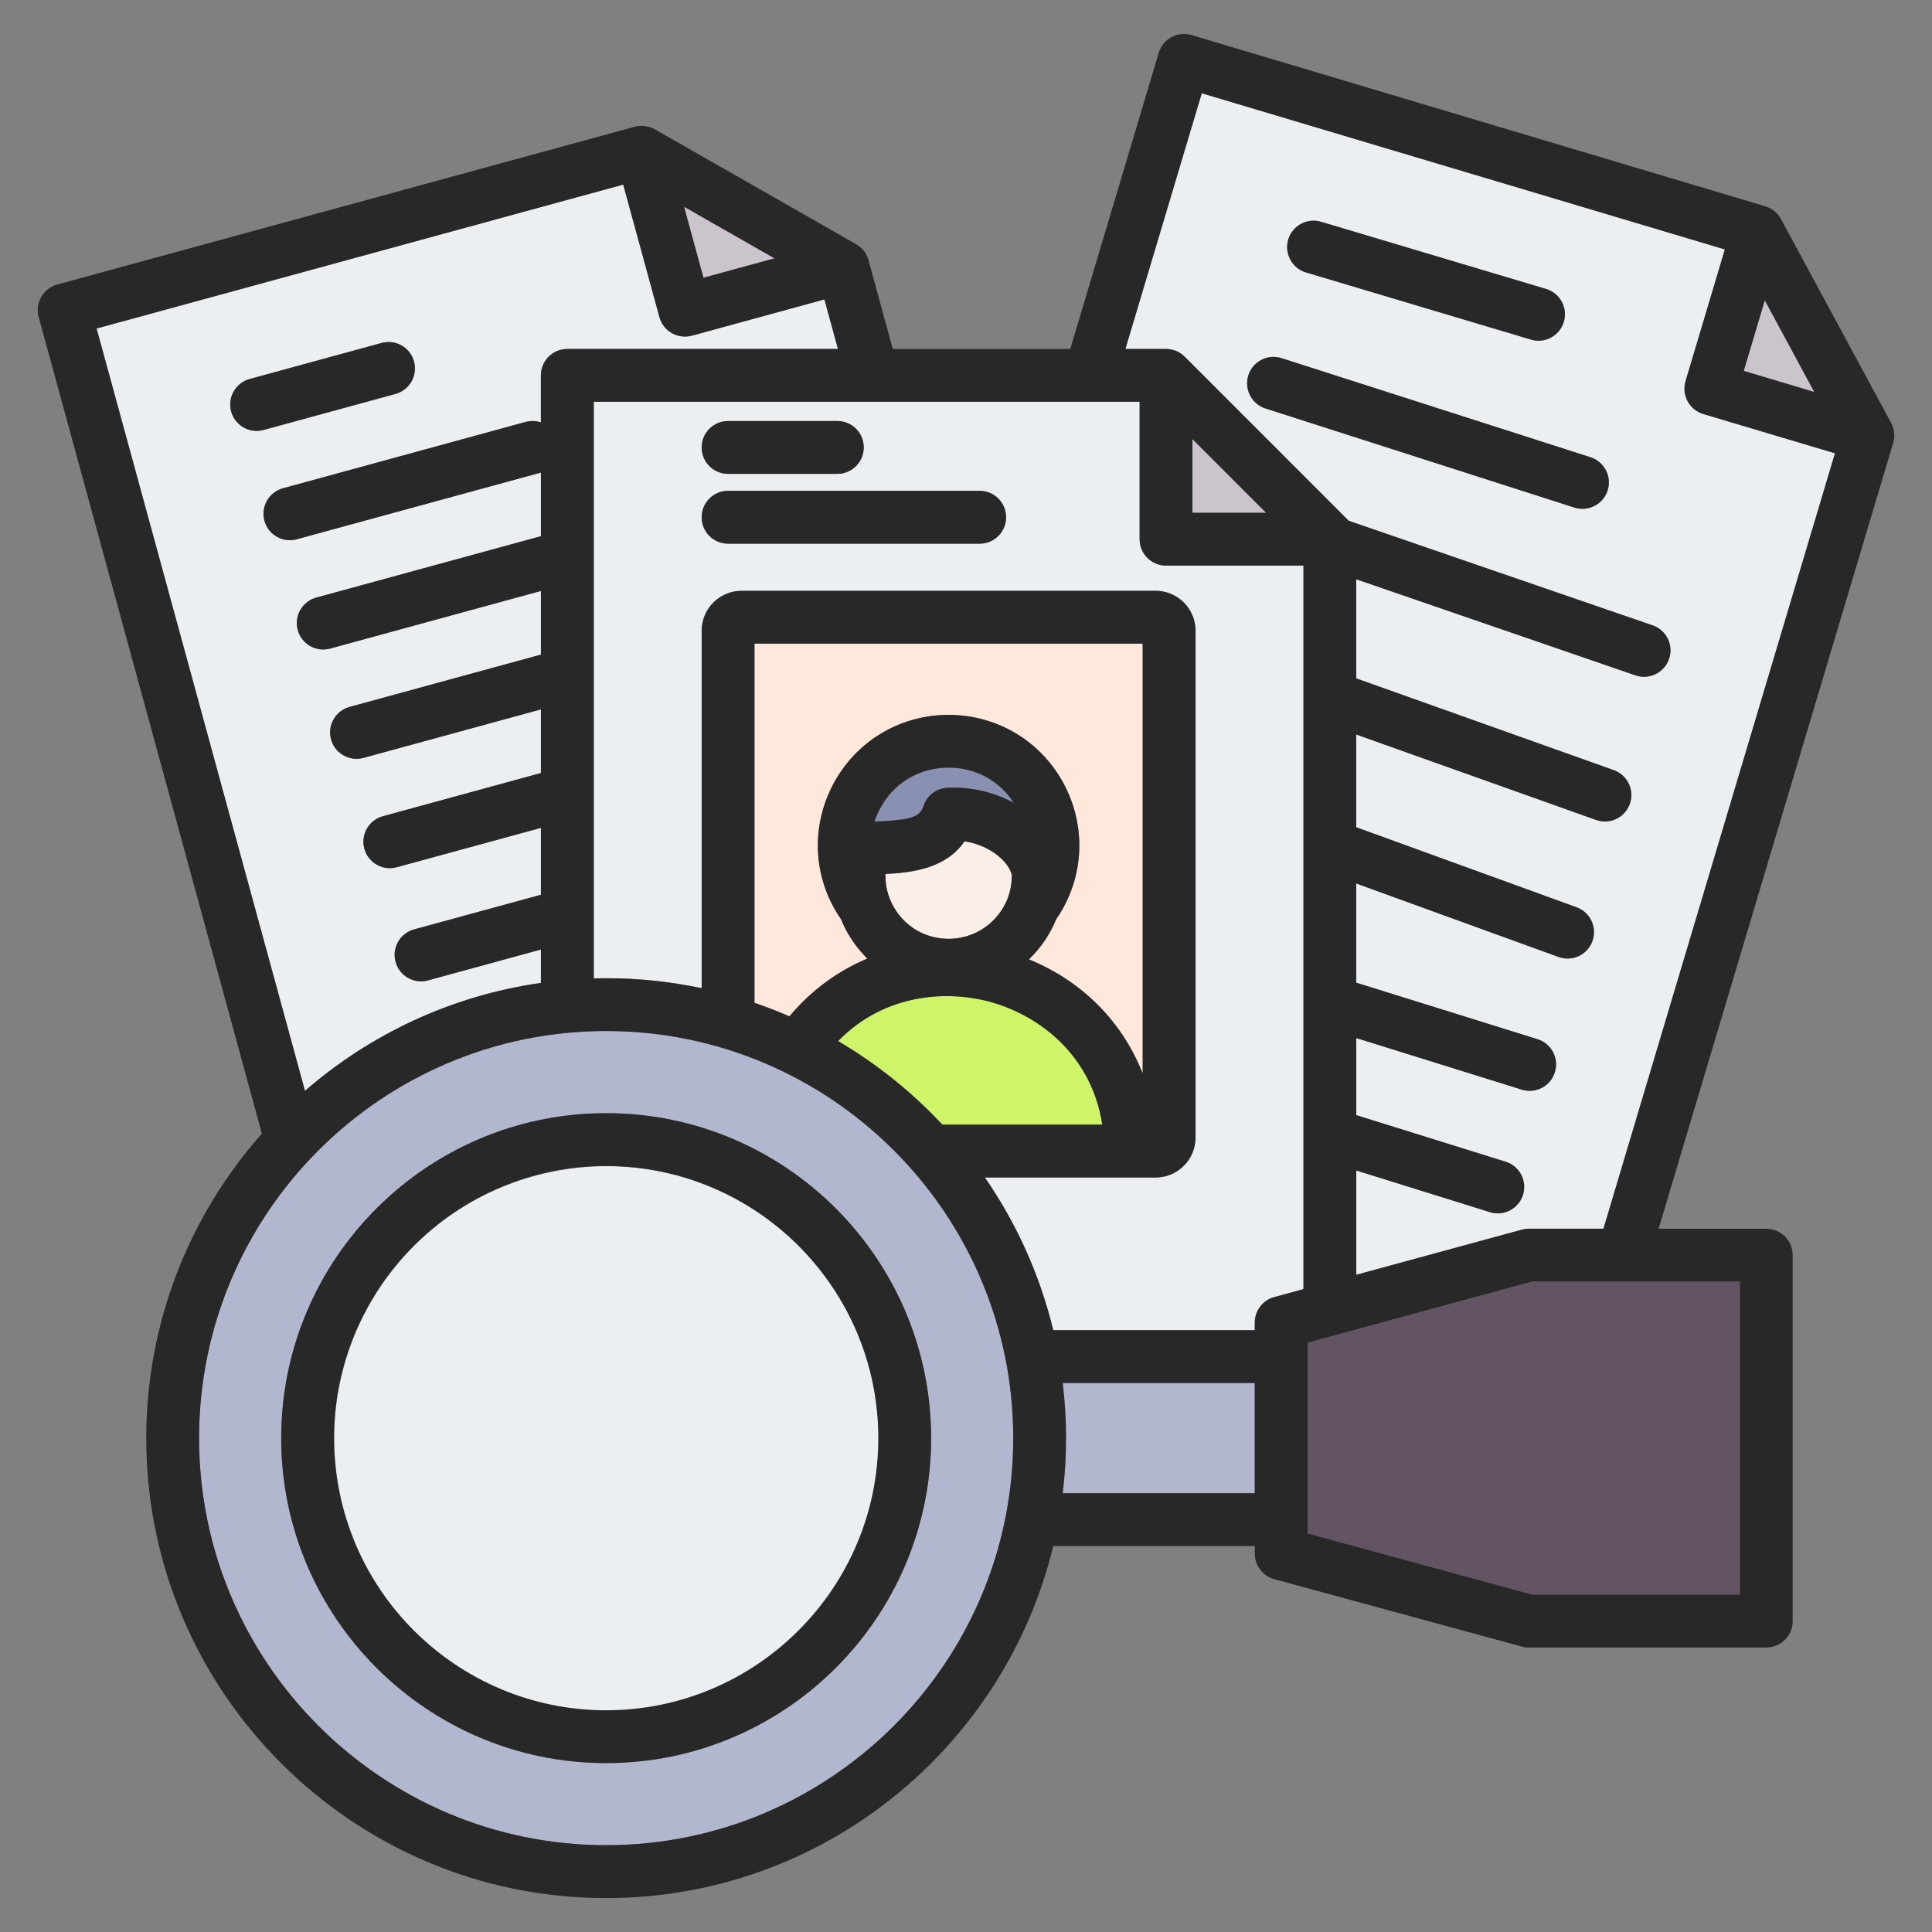 <svg id="Layer_1" viewBox="0 0 512 512" xmlns="http://www.w3.org/2000/svg" data-name="Layer 1"><rect x="0" y="0" width="512" height="512" fill="#808080" stroke="none"/><g fill-rule="evenodd"><path d="m249.73 298.05h42.39c-2.76-17.99-16.02-28.37-28.54-32.2-11.93-3.65-29.04-2.75-41.48 10.06 10.25 6.02 19.57 13.5 27.63 22.14z" fill="#cef56a"/><path d="m426.03 129.98c-.95 2.97-3.71 4.86-6.66 4.86-.71 0-1.43-.1-2.14-.33l-81.86-26.26c-3.69-1.19-5.71-5.13-4.53-8.81s5.12-5.71 8.8-4.52l81.86 26.26c3.68 1.18 5.71 5.12 4.53 8.8zm-84.64-66.49c1.11-3.71 5.02-5.82 8.71-4.71l59.61 17.8c3.71 1.11 5.82 5 4.71 8.71-.91 3.04-3.69 5-6.71 5-.66 0-1.34-.1-2-.3l-59.61-17.79c-3.71-1.11-5.81-5.01-4.71-8.71zm105.85 42.84c-.88-1.64-1.08-3.56-.55-5.33l10.42-34.9-138.63-41.39-20.24 67.77h10.78c.24 0 .47.02.7.04.17.02.34.05.5.08.06.01.11.01.17.02.2.04.4.09.59.15.03 0 .04 0 .07.02.2.06.4.13.59.21.02.01.04.01.06.02.18.08.36.16.53.25.03.02.06.03.08.04.17.09.33.19.49.29.03.02.07.04.1.07.16.1.31.22.46.33.03.03.06.05.09.07.18.15.35.31.52.47l43.4 43.41s.05.05.07.07l80.53 27.71c3.66 1.26 5.6 5.24 4.34 8.9-1 2.89-3.71 4.72-6.63 4.72-.75 0-1.52-.13-2.27-.38l-73.99-25.46v26.27l68.26 24.32c3.64 1.3 5.54 5.3 4.24 8.94-1.02 2.87-3.72 4.66-6.59 4.66-.78 0-1.58-.14-2.35-.41l-63.56-22.64v24.58l58.39 21.21c3.63 1.32 5.51 5.34 4.19 8.97-1.04 2.85-3.72 4.61-6.58 4.61-.8 0-1.6-.13-2.39-.42l-53.61-19.47v26.29l48.04 14.98c3.69 1.15 5.75 5.07 4.59 8.76-.93 3-3.69 4.92-6.68 4.92-.69 0-1.39-.1-2.08-.32l-43.86-13.67v20.44l39.58 12.34c3.69 1.15 5.75 5.07 4.6 8.76-.94 3-3.7 4.92-6.68 4.92-.69 0-1.4-.1-2.09-.32l-35.41-11.04v27.64l43.86-11.95c.6-.16 1.22-.26 1.84-.26h19.79l61.36-205.51-34.9-10.41c-1.77-.54-3.27-1.75-4.15-3.39z" fill="#eceff1"/><path d="m430.15 339.63h-24.07l-59.55 16.22v50.54l59.55 16.22h55v-82.98z" fill="#635463"/><path d="m316.02 135.9h19.52l-19.52-19.52z" fill="#ccc4cc"/><path d="m259.62 144.07h-66.67c-3.87 0-7-3.12-7-7s3.14-7 7-7h66.67c3.86 0 7 3.13 7 7s-3.14 7-7 7zm-66.67-32.5h28.95c3.87 0 7 3.14 7 7s-3.13 7-7 7h-28.95c-3.87 0-7-3.13-7-7s3.14-7 7-7zm109.07 31.32v-36.42h-144.67v152.81c1.09-.03 2.19-.04 3.29-.04 8.68 0 17.14.91 25.31 2.65v-94.73c0-5.84 4.75-10.59 10.6-10.59h109.69c5.84 0 10.59 4.75 10.59 10.59v134.3c0 5.84-4.75 10.59-10.59 10.59h-45.24c8.35 12.1 14.57 25.77 18.12 40.47h53.41v-2.03c0-3.15 2.12-5.92 5.16-6.75l7.75-2.11v-191.74h-36.42c-3.86 0-7-3.12-7-7z" fill="#eceff1"/><path d="m61.26 109.04c-1.02-3.73 1.18-7.58 4.91-8.6l34.95-9.55c3.73-1.02 7.58 1.17 8.59 4.9 1.02 3.72-1.17 7.58-4.9 8.6l-34.95 9.55c-.62.17-1.24.25-1.85.25-3.08 0-5.9-2.04-6.75-5.15zm82.09 151.44v-8.85l-29.92 8.18c-.61.17-1.24.25-1.85.25-3.08 0-5.9-2.05-6.75-5.16-1.02-3.73 1.18-7.58 4.91-8.6l33.61-9.18v-17.73l-38.2 10.43c-.61.17-1.23.25-1.84.25-3.08 0-5.9-2.04-6.75-5.16-1.02-3.72 1.17-7.58 4.9-8.6l41.89-11.45v-16.87l-47.02 12.85c-.62.17-1.24.25-1.85.25-3.08 0-5.9-2.04-6.75-5.15-1.02-3.73 1.18-7.58 4.91-8.6l50.71-13.86v-16.87l-55.84 15.26c-.62.17-1.24.25-1.85.25-3.08 0-5.9-2.04-6.75-5.15-1.02-3.73 1.18-7.58 4.91-8.6l59.53-16.27v-16.88c-.12.04-.24.08-.36.11l-64.31 17.57c-.61.17-1.23.26-1.85.26-3.07 0-5.9-2.04-6.75-5.16-1.02-3.73 1.18-7.58 4.9-8.6l64.31-17.58c1.38-.38 2.78-.31 4.05.12v-12.46c0-3.86 3.13-7 7-7h71.73l-3.59-13.13-35.12 9.61c-.61.16-1.23.24-1.85.24-1.2 0-2.4-.31-3.47-.92-1.61-.92-2.79-2.44-3.28-4.23l-9.6-35.13-139.56 38.14 55.22 202.03c17.28-15.01 38.82-25.23 62.53-28.61z" fill="#eceff1"/><path d="m467.69 79.59-5.58 18.7 18.69 5.59z" fill="#ccc4cc"/><path d="m282.52 381.12c0 4.94-.31 9.81-.88 14.6h50.89v-29.2h-50.89c.58 4.79.88 9.66.88 14.6z" fill="#b2b7cf"/><path d="m205.25 68.46-23.97-13.68 5.13 18.83z" fill="#ccc4cc"/><path d="m160.64 467.24c-47.49 0-86.12-38.63-86.12-86.12s38.63-86.12 86.12-86.12 86.12 38.64 86.12 86.12-38.64 86.12-86.12 86.12zm0-194c-59.49 0-107.88 48.4-107.88 107.88s48.39 107.88 107.88 107.88 107.88-48.39 107.88-107.88-48.41-107.88-107.88-107.88z" fill="#b2b7cf"/></g><circle cx="160.64" cy="381.12" fill="#eceff1" r="72.12" transform="matrix(.964 -.267 .267 .964 -95.9 56.71)"/><path d="m251.39 203.45c-7.95 0-14.83 4.22-18.39 11.28-.5 1-.91 2-1.24 3.02 9.66-.4 12-1.18 12.98-4.14.9-2.77 3.42-4.68 6.32-4.82 6.25-.29 12.37 1.13 17.59 4.01-3.78-5.88-10.07-9.34-17.27-9.34z" fill="#8a90b2" fill-rule="evenodd"/><path d="m302.83 170.57h-102.88v95.18c3.15 1.09 6.24 2.28 9.26 3.6 5.74-6.87 12.82-12.04 20.66-15.32-1.21-1.19-2.33-2.49-3.36-3.9-1.5-2.06-2.72-4.27-3.65-6.57-7.19-10.37-8.12-23.73-2.36-35.13 5.91-11.71 17.74-18.98 30.89-18.98s24.99 7.27 30.9 18.98c5.76 11.41 4.82 24.78-2.38 35.16-1.64 4.05-4.13 7.68-7.24 10.66 14.2 5.78 24.84 16.66 30.16 30.26v-113.93z" fill="#ffe8db" fill-rule="evenodd"/><path d="m234.65 231.63c-.12 3.62.97 7.21 3.19 10.28 3.18 4.38 8.12 6.89 13.55 6.89 9.23 0 16.74-7.46 16.74-16.63 0-.95-.86-2.8-2.76-4.61-2.54-2.42-6.02-4.03-9.76-4.6-4.89 7.12-13.56 8.28-20.97 8.67z" fill="#faefe8" fill-rule="evenodd"/><path d="m104.81 104.39c3.73-1.02 5.92-4.87 4.9-8.6-1.01-3.73-4.86-5.92-8.59-4.9l-34.95 9.55c-3.73 1.02-5.93 4.87-4.91 8.6.85 3.1 3.67 5.15 6.75 5.15.61 0 1.23-.08 1.85-.25z" fill="#282828" fill-rule="evenodd"/><path d="m346.11 72.2 59.61 17.79c.66.2 1.34.3 2 .3 3.02 0 5.79-1.96 6.71-5 1.11-3.71-1-7.6-4.71-8.71l-59.61-17.8c-3.7-1.11-7.6 1-8.71 4.71-1.09 3.7 1 7.6 4.71 8.71z" fill="#282828" fill-rule="evenodd"/><path d="m424.92 325.62h-19.79c-.62 0-1.24.1-1.84.26l-43.86 11.95v-27.64l35.41 11.04c.69.22 1.4.32 2.09.32 2.98 0 5.74-1.92 6.68-4.92 1.15-3.69-.91-7.61-4.6-8.76l-39.58-12.34v-20.44l43.86 13.67c.69.22 1.39.32 2.08.32 2.99 0 5.75-1.92 6.68-4.92 1.16-3.69-.9-7.61-4.59-8.76l-48.04-14.98v-26.29l53.61 19.47c.79.29 1.59.42 2.39.42 2.86 0 5.54-1.76 6.58-4.61 1.32-3.63-.56-7.65-4.19-8.97l-58.39-21.21v-24.58l63.56 22.64c.77.27 1.57.41 2.35.41 2.87 0 5.57-1.79 6.59-4.66 1.3-3.64-.6-7.64-4.24-8.94l-68.26-24.32v-26.27l73.99 25.46c.75.26 1.52.38 2.27.38 2.91 0 5.62-1.83 6.63-4.72 1.26-3.66-.68-7.64-4.34-8.9l-80.53-27.71s-.04-.05-.07-.07l-43.4-43.41c-.17-.16-.34-.32-.52-.47-.03-.02-.06-.04-.09-.07-.15-.11-.3-.23-.46-.33-.03-.03-.07-.05-.1-.07-.16-.1-.32-.2-.49-.29-.02-.01-.05-.03-.08-.04-.17-.09-.35-.17-.53-.25-.02 0-.04 0-.06-.02-.19-.08-.39-.15-.59-.21-.03-.01-.04-.01-.07-.02-.19-.06-.4-.11-.59-.15-.06 0-.11 0-.17-.02-.17-.03-.34-.06-.5-.08-.23-.02-.46-.04-.7-.04h-10.78l20.24-67.77 138.63 41.39-10.42 34.9c-.53 1.77-.33 3.69.55 5.33s2.38 2.84 4.15 3.39l34.9 10.41-61.36 205.51zm36.15 14v82.98h-55l-59.55-16.22v-50.54l59.55-16.22zm-145.06-203.73h19.52l-19.52-19.52zm29.42 205.74v-191.74h-36.42c-3.86 0-7-3.12-7-7v-36.42h-144.66v152.81c1.09-.03 2.19-.04 3.29-.04 8.68 0 17.14.91 25.31 2.65v-94.73c0-5.84 4.75-10.59 10.6-10.59h109.69c5.84 0 10.59 4.75 10.59 10.59v134.3c0 5.84-4.75 10.59-10.59 10.59h-45.24c8.35 12.1 14.57 25.77 18.12 40.47h53.41v-2.03c0-3.15 2.12-5.92 5.16-6.75l7.75-2.11zm-12.91 54.08h-50.89c.58-4.79.88-9.66.88-14.6s-.31-9.81-.88-14.6h50.89zm-59.86-141.47c14.2 5.78 24.84 16.66 30.16 30.26v-113.93h-102.88v95.18c3.15 1.09 6.24 2.28 9.26 3.6 5.74-6.87 12.82-12.04 20.66-15.32-1.21-1.19-2.33-2.49-3.36-3.9-1.5-2.06-2.72-4.27-3.65-6.57-7.19-10.37-8.12-23.73-2.36-35.13 5.91-11.71 17.74-18.98 30.89-18.98s24.99 7.27 30.9 18.98c5.76 11.41 4.82 24.78-2.38 35.16-1.64 4.05-4.13 7.68-7.24 10.66zm-9.08 11.6c12.52 3.83 25.78 14.21 28.54 32.2h-42.39c-8.06-8.64-17.38-16.12-27.63-22.14 12.44-12.81 29.55-13.71 41.48-10.06zm4.55-33.68c0 9.17-7.51 16.63-16.74 16.63-5.43 0-10.37-2.5-13.55-6.89-2.22-3.07-3.31-6.66-3.19-10.28 7.41-.39 16.08-1.55 20.97-8.67 3.73.57 7.21 2.18 9.76 4.6 1.9 1.81 2.76 3.66 2.76 4.61zm-17.07-23.39c-2.9.14-5.42 2.05-6.32 4.82-.97 2.96-3.32 3.74-12.98 4.14.33-1.02.73-2.02 1.24-3.02 3.56-7.06 10.44-11.28 18.39-11.28 7.19 0 13.49 3.46 17.27 9.34-5.23-2.88-11.35-4.3-17.59-4.01zm-90.42 280.22c-59.49 0-107.88-48.39-107.88-107.88s48.39-107.88 107.88-107.88 107.88 48.4 107.88 107.88-48.41 107.88-107.88 107.88zm-135.04-401.93 139.56-38.14 9.6 35.13c.49 1.79 1.67 3.31 3.28 4.23 1.07.61 2.27.92 3.47.92.62 0 1.24-.08 1.85-.24l35.12-9.61 3.59 13.13h-71.73c-3.87 0-7 3.14-7 7v12.46c-1.27-.42-2.67-.49-4.05-.12l-64.31 17.58c-3.72 1.02-5.92 4.87-4.9 8.6.85 3.11 3.67 5.16 6.75 5.16.61 0 1.24-.08 1.85-.26l64.31-17.57c.12-.04.24-.08.36-.11v16.88l-59.53 16.27c-3.73 1.02-5.93 4.87-4.91 8.6.85 3.11 3.67 5.15 6.75 5.15.61 0 1.23-.08 1.85-.25l55.84-15.26v16.87l-50.71 13.86c-3.73 1.02-5.93 4.87-4.91 8.6.86 3.11 3.67 5.15 6.75 5.15.61 0 1.23-.08 1.85-.25l47.02-12.85v16.87l-41.89 11.45c-3.73 1.02-5.92 4.87-4.9 8.6.85 3.11 3.67 5.16 6.75 5.16.61 0 1.23-.08 1.84-.25l38.2-10.43v17.73l-33.61 9.18c-3.73 1.02-5.93 4.87-4.91 8.6.85 3.11 3.67 5.16 6.75 5.16.61 0 1.23-.08 1.85-.25l29.92-8.18v8.85c-23.71 3.38-45.25 13.59-62.53 28.61zm179.65-18.6-23.97-13.68 5.14 18.83zm262.44 11.13-5.58 18.7 18.7 5.59zm34.02 37.83c.04-.13.07-.27.1-.43.03-.08.06-.16.06-.24.04-.22.07-.43.09-.65 0-.02.01-.03.01-.04.04-.46.04-.91-.01-1.36-.02-.22-.05-.43-.09-.63 0-.02 0-.04 0-.06-.04-.19-.1-.38-.15-.57-.01-.03-.01-.06-.02-.09-.06-.18-.12-.36-.19-.53-.02-.04-.03-.08-.05-.12-.09-.2-.18-.42-.29-.62l-29.18-54.02c-.11-.2-.23-.4-.36-.59-.03-.04-.06-.07-.08-.11-.11-.15-.2-.3-.33-.44-.03-.03-.05-.06-.08-.09-.12-.14-.25-.28-.38-.41-.02-.03-.04-.03-.05-.05-.15-.14-.3-.28-.46-.41t-.02-.01c-.17-.14-.35-.28-.54-.4-.19-.13-.38-.24-.58-.35-.03-.01-.06-.03-.1-.04-.17-.1-.34-.17-.52-.26-.22-.09-.45-.16-.66-.23l-152.05-45.38c-1.78-.53-3.7-.33-5.33.55-1.64.88-2.85 2.38-3.38 4.16l-23.44 78.48h-47.04l-6.44-23.57c-.06-.22-.14-.45-.22-.66-.07-.18-.14-.34-.22-.51-.03-.04-.04-.08-.06-.12-.09-.19-.2-.38-.31-.56-.01-.01-.02-.03-.02-.03-.12-.18-.24-.35-.36-.52 0-.02-.02-.03-.03-.04-.12-.16-.25-.3-.38-.45-.03-.02-.05-.05-.07-.08-.12-.12-.25-.24-.37-.34-.05-.04-.09-.08-.13-.12-.12-.1-.24-.2-.37-.29-.06-.04-.11-.09-.17-.13-.15-.1-.3-.19-.47-.29-.04-.02-.07-.05-.11-.07l-53.31-30.43c-.21-.12-.42-.22-.64-.32-.03-.01-.06-.02-.1-.04-.18-.07-.36-.13-.54-.2-.06-.01-.12-.03-.17-.05-.16-.04-.32-.09-.49-.13-.06-.02-.12-.02-.19-.04-.16-.03-.33-.06-.49-.08-.06-.01-.13-.01-.2-.02-.15-.01-.31-.03-.47-.03-.09-.01-.18 0-.27 0-.14 0-.27 0-.41 0-.14.01-.28.03-.43.05-.08.01-.17.01-.26.03-.23.04-.46.09-.69.15l-153.04 41.81c-1.79.49-3.31 1.67-4.23 3.28-.92 1.62-1.17 3.53-.68 5.32l59.15 216.41c-19.04 21.51-30.64 49.78-30.64 80.71 0 67.21 54.67 121.89 121.88 121.89 57.35 0 105.58-39.83 118.48-93.29h53.41v2.02c0 3.16 2.12 5.92 5.16 6.75l65.61 17.87c.6.17 1.22.25 1.84.25h62.94c3.86 0 7-3.13 7-7v-96.98c0-1.85-.73-3.63-2.04-4.94-1.32-1.32-3.1-2.06-4.95-2.06h-28.54l62.15-208.2h.01z" fill="#282828" fill-rule="evenodd"/><path d="m421.5 121.18-81.86-26.26c-3.68-1.19-7.62.84-8.8 4.52s.84 7.62 4.53 8.81l81.86 26.26c.71.24 1.43.33 2.14.33 2.96 0 5.71-1.89 6.66-4.86 1.18-3.67-.85-7.62-4.53-8.8z" fill="#282828" fill-rule="evenodd"/><path d="m259.62 130.08h-66.67c-3.87 0-7 3.13-7 7s3.14 7 7 7h66.67c3.86 0 7-3.12 7-7s-3.14-7-7-7z" fill="#282828" fill-rule="evenodd"/><path d="m160.64 453.24c-39.77 0-72.12-32.35-72.12-72.12s32.35-72.12 72.12-72.12 72.12 32.36 72.12 72.12-32.35 72.12-72.12 72.12zm0-158.24c-47.49 0-86.12 38.64-86.12 86.12s38.63 86.12 86.12 86.12 86.12-38.63 86.12-86.12-38.64-86.12-86.12-86.12z" fill="#282828" fill-rule="evenodd"/><path d="m192.95 125.58h28.95c3.87 0 7-3.13 7-7s-3.13-7-7-7h-28.95c-3.87 0-7 3.14-7 7s3.14 7 7 7z" fill="#282828" fill-rule="evenodd"/></svg>